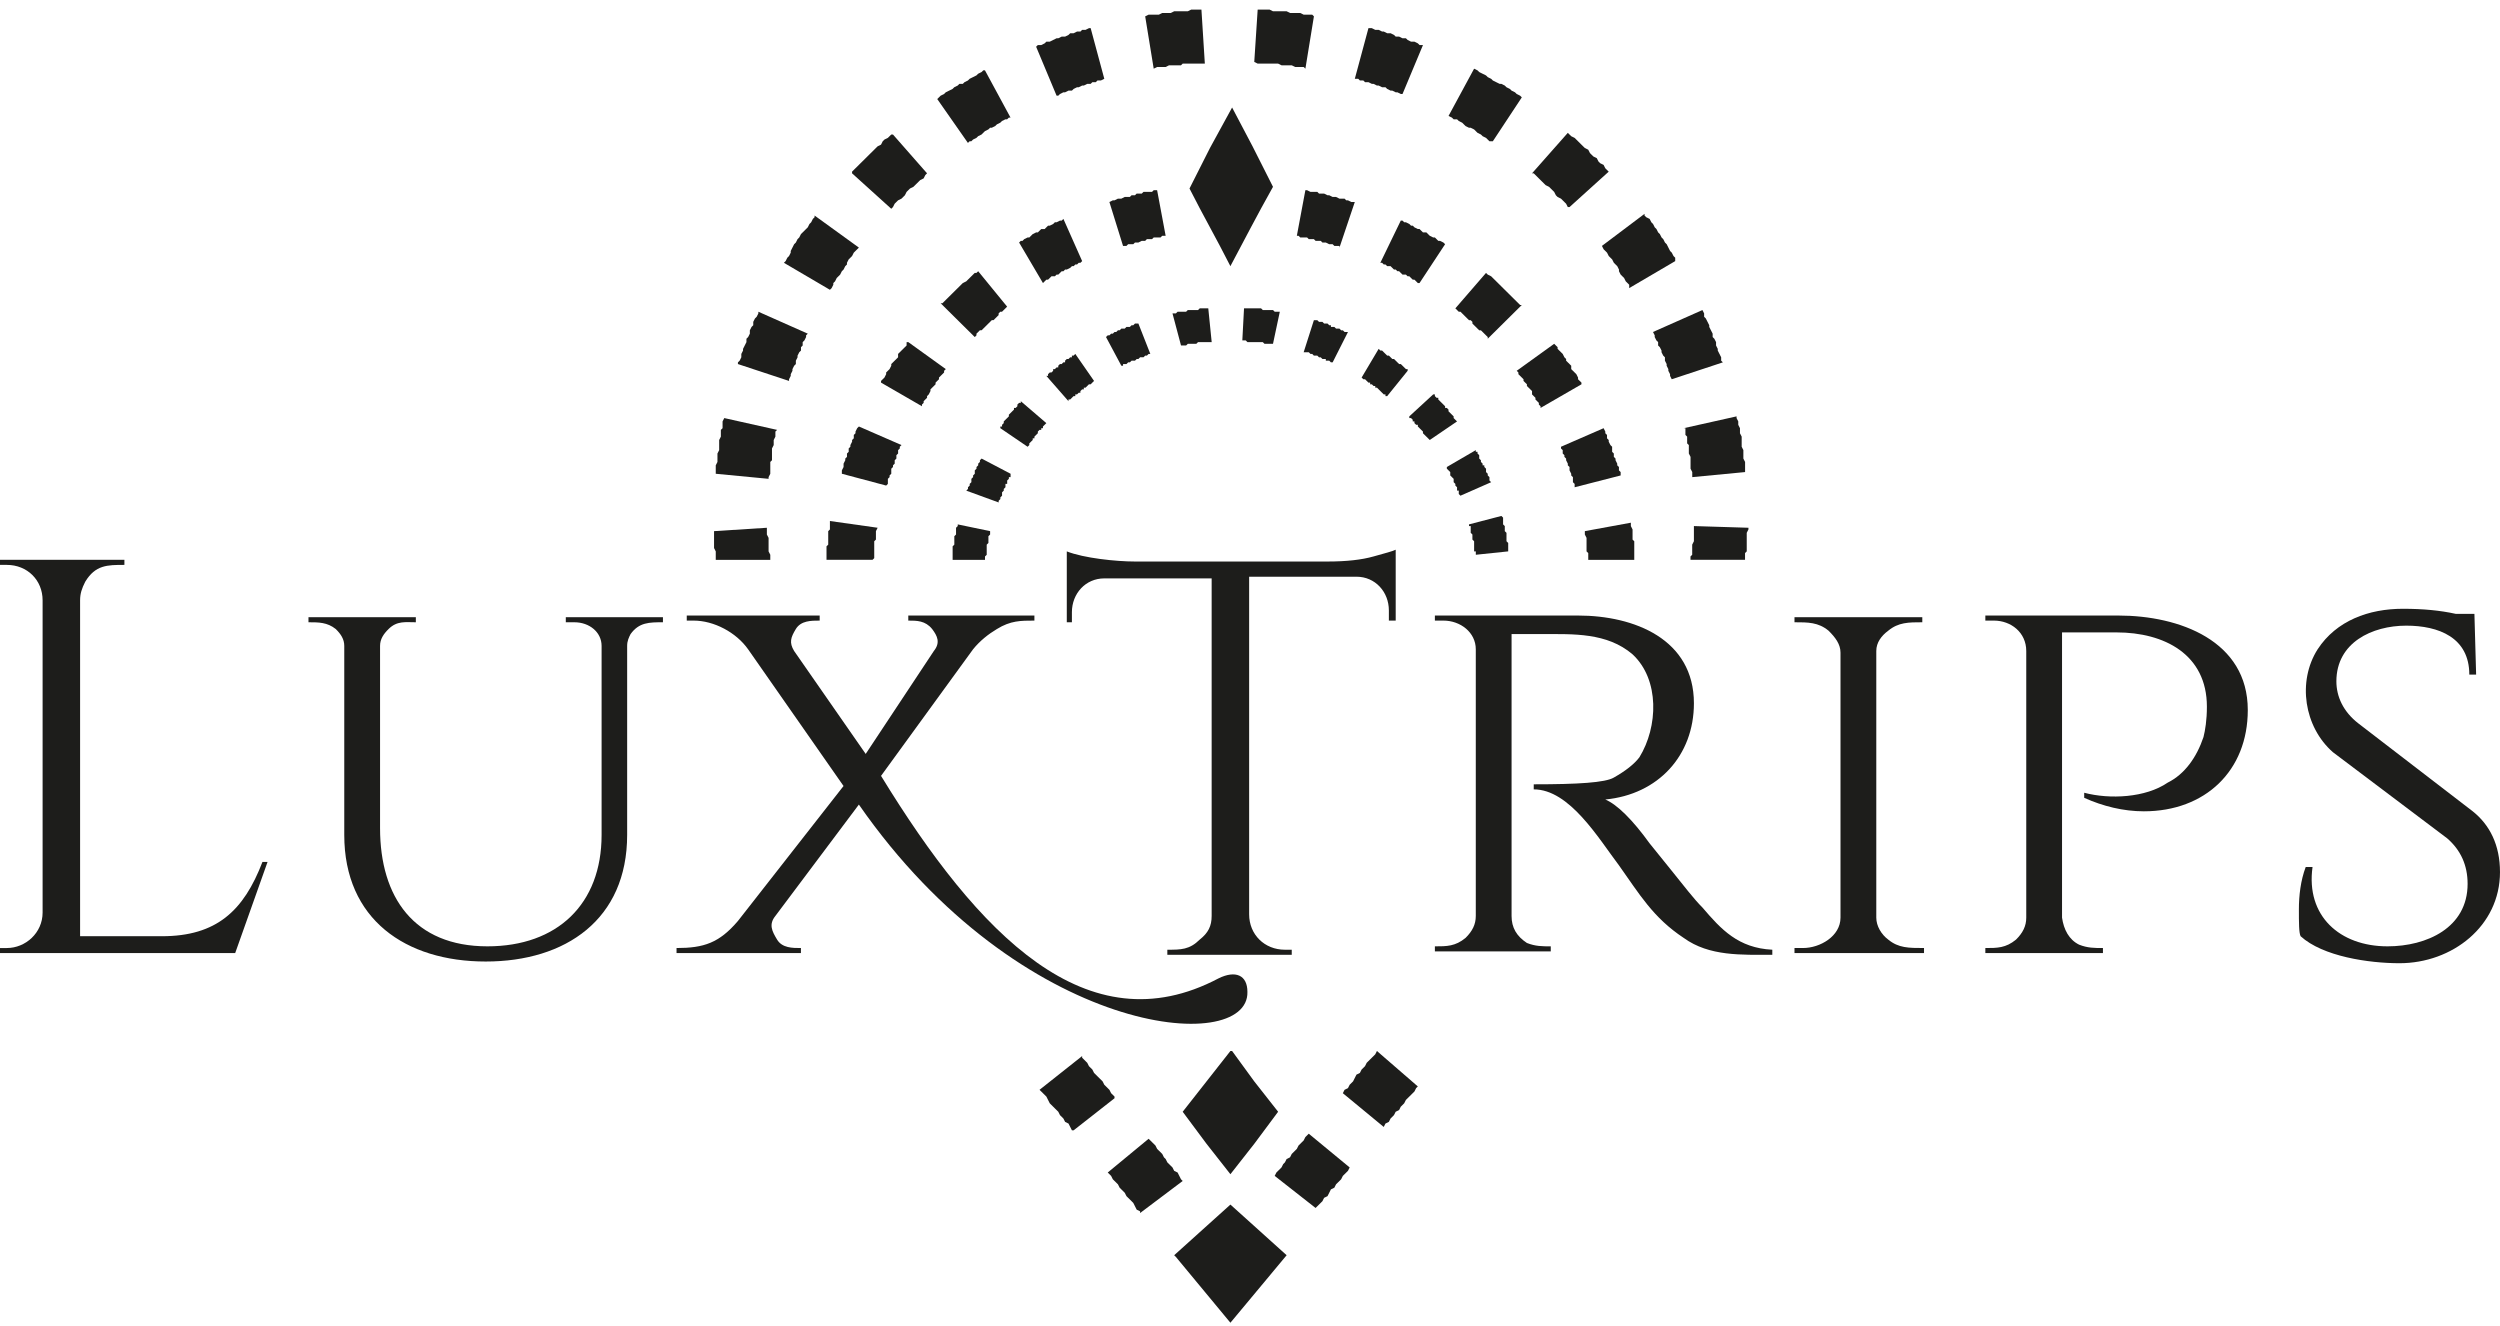 <svg width="215" height="114" viewBox="0 0 215 114" fill="none" xmlns="http://www.w3.org/2000/svg">
<path d="M126.481 45.242V45.387V45.532V45.678V45.823L126.627 45.968V46.113V46.258V46.403L126.774 46.548V46.694V46.839V46.984V47.129V47.274V47.419H126.92V47.565V47.71L129.705 47.419V47.274V47.129V46.984V46.839V46.694L129.558 46.548V46.403V46.258V46.113V45.968V45.823L129.412 45.678V45.532V45.387V45.242L129.265 45.097V44.952V44.807V44.661V44.516L129.119 44.371L126.334 45.097V45.242H126.481Z" fill="#1D1D1B"/>
<path d="M128.092 41.323V41.178V41.033L127.945 40.888V40.743L127.799 40.598V40.453V40.307L127.652 40.162V40.017H127.505V39.872L127.359 39.727V39.582L127.212 39.437V39.291V39.146L127.066 39.001V38.856H126.919V38.711L124.428 40.162V40.307L124.574 40.453L124.721 40.598V40.743V40.888L124.867 41.033L125.014 41.178V41.323V41.469L125.161 41.614V41.759L125.307 41.904V42.049V42.194H125.454V42.34V42.485L125.6 42.63L128.238 41.469L128.092 41.323Z" fill="#1D1D1B"/>
<path d="M125.158 36.098L125.012 35.953V35.807L124.865 35.662L124.719 35.517L124.572 35.372V35.227L124.425 35.082H124.279V34.937L124.132 34.791L123.986 34.646L123.839 34.501L123.693 34.356V34.211H123.546L123.4 34.066V33.92H123.253L121.201 35.807V35.953H121.348L121.494 36.098V36.243H121.641V36.388L121.787 36.533H121.934V36.678L122.081 36.824L122.227 36.969L122.374 37.114V37.259L122.52 37.404L122.667 37.549L122.813 37.694L122.96 37.84L125.305 36.243L125.158 36.098Z" fill="#1D1D1B"/>
<path d="M121.057 31.744H120.91L120.764 31.598L120.617 31.453L120.47 31.308H120.324L120.177 31.163L120.031 31.018L119.884 30.873H119.738L119.591 30.727L119.445 30.582H119.298L119.151 30.437L119.005 30.292L118.858 30.147H118.712L118.565 30.002L117.1 32.469L117.246 32.614H117.393L117.539 32.76L117.686 32.905H117.832V33.05H117.979L118.126 33.195H118.272V33.34H118.419L118.565 33.485L118.712 33.63L118.858 33.776L119.005 33.921H119.151V34.066H119.298L121.057 31.889V31.744Z" fill="#1D1D1B"/>
<path d="M112.555 30.293L112.701 30.438H112.848L112.995 30.583H113.141H113.288L113.434 30.728H113.581L113.727 30.873H113.874H114.02V31.018H114.167H114.314L114.46 31.163H114.607L115.926 28.551H115.779H115.633L115.486 28.406H115.339L115.193 28.26H115.046H114.9L114.753 28.115H114.607H114.46V27.97H114.314L114.167 27.825H114.02H113.874L113.727 27.68H113.581H113.434L113.288 27.535H113.141H112.995L112.115 30.293H112.262H112.408H112.555Z" fill="#1D1D1B"/>
<path d="M107.133 29.276L107.28 29.421H107.426H107.573H107.719H107.866H108.012H108.159H108.305H108.452H108.599L108.745 29.566H108.892H109.038H109.185H109.331H109.478L110.064 26.808H109.918H109.771H109.624L109.478 26.663H109.331H109.185H109.038H108.892H108.745H108.599L108.452 26.518H108.305H108.159H108.012H107.866H107.719H107.573H107.426H107.28H107.133H106.986L106.84 29.276H106.986H107.133Z" fill="#1D1D1B"/>
<path d="M145.676 45.387V45.677V45.823V45.968V46.258V46.403V46.548L145.529 46.839V46.984V47.274V47.419V47.709L145.383 47.855V48.145H150.073V47.855V47.564L150.219 47.419V47.129V46.839V46.548V46.403V46.113V45.823L150.366 45.532V45.387L145.676 45.242V45.387Z" fill="#1D1D1B"/>
<path d="M144.947 36.824V37.114V37.404L145.094 37.55V37.84V38.13L145.24 38.276V38.566V38.856V39.001L145.387 39.291V39.582V39.727V40.017V40.308L145.534 40.598V40.743V41.033L150.077 40.598V40.308V40.017V39.727L149.93 39.437V39.146V39.001V38.711L149.784 38.421V38.13V37.84V37.55L149.637 37.259V36.969V36.824L149.491 36.534V36.243L149.344 35.953V35.808L144.801 36.824H144.947Z" fill="#1D1D1B"/>
<path d="M142.158 28.551L142.305 28.841V28.986L142.451 29.276L142.598 29.422V29.712L142.744 29.857L142.891 30.147V30.292L143.038 30.583L143.184 30.728V31.018L143.331 31.308V31.454L143.477 31.744V31.889L143.624 32.179V32.325L143.77 32.615L148.167 31.163L148.02 31.018V30.728L147.874 30.438L147.727 30.147V30.002L147.581 29.712V29.422L147.434 29.131L147.288 28.986V28.696L147.141 28.405L146.995 28.115V27.97L146.848 27.68L146.701 27.389L146.555 27.244V26.954L146.408 26.664L142.158 28.551Z" fill="#1D1D1B"/>
<path d="M137.766 21.148L137.912 21.439L138.059 21.584L138.205 21.729L138.352 22.019L138.498 22.164L138.645 22.309L138.792 22.6L138.938 22.745L139.085 22.89L139.231 23.18V23.326L139.378 23.616L139.524 23.761L139.671 23.906L139.817 24.197L139.964 24.342L140.111 24.487V24.777L144.068 22.455V22.164L143.921 22.019L143.774 21.729L143.628 21.584L143.481 21.293L143.335 21.003L143.188 20.858L143.042 20.568L142.895 20.422L142.749 20.132L142.602 19.987L142.455 19.697L142.309 19.552L142.162 19.261L142.016 19.116L141.869 18.826L141.576 18.681L141.43 18.535V18.39L137.766 21.148Z" fill="#1D1D1B"/>
<path d="M132.047 15.052L132.34 15.343L132.487 15.488L132.633 15.633L132.78 15.778L132.926 15.923L133.219 16.069L133.366 16.214L133.513 16.359L133.659 16.504L133.806 16.794L133.952 16.939L134.245 17.084L134.392 17.23L134.538 17.375L134.685 17.52L134.832 17.81H134.978L138.349 14.762L138.202 14.617L138.056 14.472L137.909 14.181L137.616 14.036L137.47 13.891L137.323 13.601L137.03 13.456L136.883 13.311L136.737 13.165L136.59 12.875L136.297 12.73L136.151 12.585L136.004 12.44L135.711 12.149L135.564 12.004L135.418 11.859L135.125 11.714L134.978 11.569L134.832 11.424L131.754 14.907H131.9L132.047 15.052Z" fill="#1D1D1B"/>
<path d="M124.867 10.116L125.014 10.261H125.307L125.454 10.406L125.747 10.552L125.893 10.697L126.04 10.842L126.333 10.987H126.479L126.773 11.132L126.919 11.277L127.066 11.422L127.359 11.568L127.505 11.713L127.798 11.858L127.945 12.003L128.092 12.148H128.385L130.876 8.374L130.73 8.229L130.437 8.084L130.29 7.939L129.997 7.794L129.85 7.649L129.557 7.503L129.411 7.358L129.117 7.213H128.971L128.678 7.068L128.385 6.923L128.238 6.778L127.945 6.633L127.798 6.487L127.505 6.342L127.212 6.197L127.066 6.052L126.773 5.907L124.574 9.971L124.867 10.116Z" fill="#1D1D1B"/>
<path d="M116.953 6.922H117.246L117.393 7.067H117.686L117.979 7.212H118.126L118.419 7.358H118.565L118.859 7.503H119.152L119.298 7.648L119.591 7.793H119.738L120.031 7.938H120.178L120.471 8.083H120.617L122.376 3.874H122.083L121.936 3.729L121.643 3.584H121.35L121.057 3.438L120.91 3.293H120.617L120.324 3.148H120.031L119.884 3.003L119.591 2.858H119.298L119.005 2.713H118.859L118.565 2.568H118.272L117.979 2.422H117.686L116.514 6.777H116.807L116.953 6.922Z" fill="#1D1D1B"/>
<path d="M108.453 5.471H108.6H108.893H109.186H109.479H109.626H109.919L110.212 5.616H110.359H110.652H110.945H111.091L111.385 5.761H111.678H111.971H112.117L112.264 5.907L112.997 1.407L112.85 1.262H112.557H112.264H112.117L111.824 1.116H111.531H111.238H110.945L110.652 0.971H110.359H110.066H109.772H109.479L109.186 0.826H109.04H108.747H108.453H108.16L107.867 5.326L108.16 5.471H108.453Z" fill="#1D1D1B"/>
<path d="M136.297 45.823V45.968L136.443 46.259V46.404V46.549V46.839V46.984V47.13V47.42L136.59 47.565V47.71V48.001V48.146H140.547V47.855V47.71V47.42V47.275V46.984V46.839V46.549L140.4 46.404V46.114V45.968V45.678V45.533L140.254 45.243V45.097V44.952L136.297 45.678V45.823Z" fill="#1D1D1B"/>
<path d="M134.393 38.712V39.002L134.539 39.147V39.292L134.686 39.438V39.583L134.832 39.873V40.018L134.979 40.163V40.308V40.453L135.125 40.744V40.889L135.272 41.034V41.179V41.47L135.419 41.615V41.76V41.905L139.376 40.889V40.599L139.229 40.453V40.163L139.082 40.018V39.873L138.936 39.583V39.438L138.789 39.292V39.002L138.643 38.857V38.566V38.421L138.496 38.276L138.35 37.986V37.841L138.203 37.696V37.405L138.057 37.26V37.115L137.91 36.825L134.246 38.421V38.566L134.393 38.712Z" fill="#1D1D1B"/>
<path d="M130.582 32.179L130.729 32.324L130.875 32.469L131.022 32.615V32.76L131.168 32.905L131.315 33.05V33.195L131.461 33.34L131.608 33.486L131.755 33.631V33.921L131.901 34.066L132.048 34.211V34.356L132.194 34.502L132.341 34.647V34.792L132.487 34.937V35.082L136.005 33.05V32.905L135.858 32.76L135.712 32.615V32.469L135.565 32.179L135.418 32.034L135.272 31.889L135.125 31.744V31.453L134.979 31.308L134.832 31.163L134.686 31.018V30.873L134.539 30.728L134.393 30.437L134.246 30.292L134.099 30.147L133.953 30.002V29.857L133.806 29.712L133.66 29.566L130.436 31.889L130.582 32.034V32.179Z" fill="#1D1D1B"/>
<path d="M130.729 26.228L130.583 26.083L130.436 25.938L130.29 25.793L130.143 25.648L129.997 25.503L129.85 25.357L129.703 25.212L129.557 25.067L129.41 24.922L129.264 24.777L129.117 24.632L128.971 24.486L128.824 24.341L128.678 24.196L128.531 24.051L128.384 23.906L128.238 23.761L127.945 23.616L127.798 23.471L125.16 26.519L125.307 26.664L125.453 26.809H125.6L125.746 26.954L125.893 27.099L126.039 27.244L126.186 27.39L126.333 27.535H126.479L126.626 27.68V27.825L126.772 27.97L126.919 28.115L127.065 28.261L127.212 28.406H127.359L127.505 28.551L127.652 28.696L127.798 28.841L127.945 28.986V29.131L130.876 26.228H130.729Z" fill="#1D1D1B"/>
<path d="M122.08 19.696H121.933L121.64 19.551L121.494 19.405H121.347L121.2 19.26L120.907 19.115H120.761L120.614 18.97H120.468L118.709 22.599H118.856L119.002 22.744H119.149L119.295 22.889H119.588L119.735 23.034L119.881 23.179H120.028L120.175 23.325H120.321L120.468 23.47L120.614 23.615H120.907L121.054 23.76H121.2L121.347 23.905L121.494 24.05H121.64L121.787 24.195L121.933 24.341H122.08L124.278 21.002L124.132 20.857L123.838 20.712H123.692L123.545 20.567L123.399 20.422H123.252L122.959 20.276L122.813 20.131L122.666 19.986H122.373L122.226 19.841L122.08 19.696Z" fill="#1D1D1B"/>
<path d="M112.702 16.503L112.409 16.358H112.262L111.529 20.277H111.676L111.822 20.422H112.116H112.262H112.409L112.555 20.567H112.848H112.995L113.141 20.712H113.288H113.581L113.728 20.858H113.874H114.021L114.314 21.003H114.46H114.607L114.754 21.148H115.047H115.193V21.293L116.512 17.374H116.366H116.219L115.926 17.229H115.779L115.633 17.084H115.34H115.193L114.9 16.939H114.754H114.607L114.314 16.793H114.167L113.874 16.648H113.728H113.435L113.288 16.503H113.141H112.848H112.702Z" fill="#1D1D1B"/>
<path d="M112.554 97.498L112.261 97.789L112.115 98.079L111.968 98.224L111.675 98.514L111.528 98.805L111.382 98.95L111.089 99.24L110.942 99.53L110.649 99.676L110.502 99.966L110.356 100.111L110.209 100.401L109.916 100.692L109.77 100.837L109.623 101.127L113.14 103.885L113.287 103.74L113.58 103.45L113.727 103.304L113.873 103.014L114.166 102.869L114.313 102.579L114.459 102.288L114.753 102.143L114.899 101.853L115.046 101.708L115.339 101.417L115.485 101.127L115.632 100.982L115.925 100.692L116.072 100.401L112.554 97.498Z" fill="#1D1D1B"/>
<path d="M118.269 90.676L117.976 90.966L117.829 91.112L117.536 91.402L117.39 91.692L117.097 91.982L116.95 92.273L116.657 92.418L116.51 92.708L116.364 92.999L116.071 93.289L115.924 93.579L115.631 93.724L115.484 94.015L119.002 96.918L119.148 96.627L119.441 96.482L119.588 96.192L119.881 95.901L120.028 95.611L120.321 95.466L120.467 95.176L120.76 94.885L120.907 94.595L121.2 94.305L121.347 94.16L121.64 93.869L121.786 93.579L121.933 93.434L118.416 90.386L118.269 90.676Z" fill="#1D1D1B"/>
<path d="M105.814 22.89C107.133 20.422 108.013 18.68 109.478 16.067L107.719 12.584L105.961 9.245L104.056 12.729L102.297 16.212C103.469 18.535 104.642 20.567 105.814 22.89Z" fill="#1D1D1B"/>
<path d="M83.388 12.147H83.535L83.681 12.002L83.974 11.857L84.121 11.712L84.414 11.567L84.561 11.421L84.707 11.276L85 11.131L85.147 10.986H85.293L85.587 10.841L85.733 10.696L86.026 10.55L86.173 10.405L86.466 10.26H86.612L86.759 10.115H86.906L84.707 6.051H84.561L84.414 6.196L84.121 6.341L83.974 6.486L83.681 6.631L83.388 6.777L83.242 6.922L82.948 7.067L82.802 7.212H82.509L82.362 7.357L82.069 7.502L81.922 7.647L81.629 7.793L81.336 7.938L81.19 8.083L80.897 8.228L80.75 8.373L80.603 8.518L83.242 12.292L83.388 12.147Z" fill="#1D1D1B"/>
<path d="M91.89 34.356H92.036L92.183 34.211L92.329 34.066H92.476V33.921H92.622L92.769 33.776H92.915V33.631L93.062 33.486H93.209V33.34H93.355L93.502 33.195L93.648 33.05H93.795L93.941 32.905L94.088 32.76L92.476 30.437L92.329 30.582H92.183V30.728H92.036L91.89 30.873H91.743L91.597 31.018V31.163H91.45L91.303 31.308H91.157L91.01 31.453V31.599H90.864L90.717 31.744H90.571V31.889L90.424 32.034H90.278L90.131 32.179V32.324H89.984L91.89 34.502V34.356Z" fill="#1D1D1B"/>
<path d="M89.841 24.197L89.987 24.051H90.134L90.281 23.906L90.427 23.761H90.72L90.867 23.616H91.013L91.16 23.471L91.306 23.326H91.453L91.6 23.18H91.746L92.039 23.035L92.186 22.89H92.332L92.479 22.745H92.626L92.772 22.6H92.919L93.065 22.455L91.453 18.826L91.306 18.971H91.16L90.867 19.116H90.72L90.574 19.261L90.281 19.407H90.134L89.987 19.552L89.841 19.697H89.548L89.401 19.842L89.255 19.987H89.108L88.815 20.132L88.668 20.277L88.522 20.423H88.375L88.082 20.568L87.936 20.713H87.789L87.643 20.858L89.694 24.342L89.841 24.197Z" fill="#1D1D1B"/>
<path d="M71.52 24.778L71.666 24.487V24.342L71.813 24.197L71.959 23.907L72.106 23.762L72.252 23.616L72.399 23.326L72.546 23.181L72.692 22.891L72.839 22.746V22.6L72.985 22.31L73.132 22.165L73.278 22.02L73.425 21.73L73.571 21.584L73.718 21.439L73.865 21.294L70.054 18.536V18.681L69.907 18.826L69.761 19.117L69.614 19.262L69.468 19.552L69.321 19.697L69.028 19.988L68.882 20.133L68.735 20.423L68.588 20.568L68.442 20.859L68.295 21.004L68.149 21.294L68.002 21.584V21.73L67.856 22.02L67.709 22.165L67.563 22.455L67.416 22.6L71.373 24.923L71.52 24.778Z" fill="#1D1D1B"/>
<path d="M76.648 17.954L76.795 17.809L76.941 17.519L77.088 17.374L77.234 17.229L77.528 17.083L77.674 16.938L77.821 16.793L77.967 16.503L78.114 16.358L78.26 16.212L78.553 16.067L78.7 15.922L78.847 15.777L78.993 15.632L79.14 15.487L79.433 15.342L79.579 15.051L79.726 14.906L76.795 11.568H76.648L76.502 11.713L76.355 11.858L76.062 12.003L75.915 12.148L75.769 12.438L75.476 12.584L75.329 12.729L75.183 12.874L74.889 13.164L74.743 13.309L74.596 13.455L74.45 13.6L74.157 13.89L74.01 14.035L73.864 14.18L73.57 14.471L73.424 14.616L73.277 14.761V14.906L76.648 17.954Z" fill="#1D1D1B"/>
<path d="M83.976 28.84V28.695L84.123 28.55L84.269 28.405H84.416L84.562 28.26L84.709 28.115L84.856 27.97L85.002 27.824L85.149 27.679L85.295 27.534H85.442L85.588 27.389L85.735 27.244L85.881 27.099V26.953L86.028 26.808H86.174L86.321 26.663L86.468 26.518L86.614 26.373L84.123 23.325L83.976 23.47H83.83L83.683 23.615L83.537 23.76L83.39 23.905L83.243 24.05L83.097 24.196L82.804 24.341L82.657 24.486L82.511 24.631L82.364 24.776L82.217 24.921L82.071 25.067L81.924 25.212L81.778 25.357L81.631 25.502L81.485 25.647L81.338 25.792L81.192 25.938L81.045 26.083H80.898L83.83 28.986L83.976 28.84Z" fill="#1D1D1B"/>
<path d="M91.013 8.228L91.159 8.083L91.452 7.938H91.599L91.892 7.793H92.185L92.332 7.648L92.625 7.503H92.771L93.064 7.358H93.211L93.504 7.212H93.797L93.944 7.067H94.237L94.383 6.922H94.677L94.97 6.777L93.797 2.422H93.651L93.358 2.568H93.064L92.918 2.713H92.625L92.332 2.858H92.039L91.892 3.003L91.599 3.148H91.306L91.013 3.293H90.866L90.573 3.438L90.28 3.584H89.987L89.84 3.729L89.547 3.874H89.254L89.107 4.019L90.866 8.228H91.013Z" fill="#1D1D1B"/>
<path d="M99.219 5.907L99.512 5.761H99.805H99.952H100.245L100.538 5.616H100.685H100.978H101.271H101.564L101.711 5.471H102.004H102.297H102.443H102.736H103.03H103.323H103.469H103.616L103.323 0.826H103.03H102.736H102.443L102.15 0.971H101.857H101.564H101.271H100.978L100.685 1.116H100.392H100.098H99.952L99.659 1.262H99.366H99.073H98.779L98.486 1.407L99.219 5.907Z" fill="#1D1D1B"/>
<path d="M101.713 29.711H101.86H102.006L102.153 29.566H102.3H102.446H102.593H102.739H102.886L103.032 29.421H103.179H103.325H103.472H103.619H103.765H103.912H104.058H104.205L103.912 26.518H103.765H103.619H103.472H103.325H103.179L103.032 26.663H102.886H102.739H102.593H102.446H102.3H102.153L102.006 26.808H101.86H101.713H101.567H101.42H101.274L101.127 26.953H100.981H100.834L101.567 29.711H101.713Z" fill="#1D1D1B"/>
<path d="M96.727 21.148H96.874L97.02 21.003H97.167H97.46L97.607 20.858H97.753H97.9L98.193 20.712H98.339H98.486L98.632 20.567H98.926H99.072L99.219 20.422H99.365H99.658H99.805L99.951 20.277H100.245L99.512 16.358H99.219L99.072 16.503H98.779H98.632H98.339L98.193 16.648H97.9H97.753L97.607 16.793H97.314L97.167 16.939H96.874H96.727L96.434 17.084H96.287H96.141L95.848 17.229H95.701L95.408 17.374L96.581 21.148H96.727Z" fill="#1D1D1B"/>
<path d="M61.408 46.114V46.404V46.549V46.839V47.13L61.555 47.42V47.565V47.855V48.146H66.245V47.855V47.71L66.098 47.42V47.275V46.984V46.839V46.694V46.404V46.259L65.951 45.968V45.823V45.678V45.388L61.408 45.678V45.823V46.114Z" fill="#1D1D1B"/>
<path d="M96.436 31.453H96.583V31.308H96.729H96.876L97.022 31.163H97.169L97.316 31.018H97.462H97.609L97.755 30.873H97.902L98.048 30.727H98.195H98.341L98.488 30.582H98.635L98.781 30.437H98.928L97.902 27.825H97.755H97.609L97.462 27.97H97.316L97.169 28.115H97.022H96.876L96.729 28.26H96.583H96.436L96.29 28.405H96.143L95.996 28.55H95.85L95.703 28.695H95.557L95.41 28.84H95.264L95.117 28.986L96.436 31.453Z" fill="#1D1D1B"/>
<path d="M86.762 35.663V35.808L86.615 35.953L86.469 36.098L86.322 36.243V36.389L86.176 36.534V36.679H86.029V36.824L88.374 38.421L88.521 38.275V38.13L88.667 37.985L88.814 37.84V37.695H88.96V37.55L89.107 37.404L89.254 37.259V37.114L89.4 36.969H89.547V36.824H89.693V36.679L89.84 36.534L89.986 36.389L87.788 34.502V34.647H87.641L87.495 34.792V34.937L87.348 35.082H87.202V35.227L87.055 35.372L86.909 35.517L86.762 35.663Z" fill="#1D1D1B"/>
<path d="M85.884 43.066L86.031 42.92V42.775L86.177 42.63V42.485V42.34L86.324 42.195V42.05L86.47 41.904V41.759V41.614H86.617V41.469V41.324L86.763 41.179V41.033H86.91V40.888V40.743L84.419 39.437L84.272 39.582V39.727L84.126 39.872V40.017L83.979 40.163V40.308L83.832 40.453V40.598V40.743L83.686 40.888V41.033L83.539 41.179V41.324V41.469L83.393 41.614V41.759L83.246 41.904V42.05L83.1 42.195L85.884 43.211V43.066Z" fill="#1D1D1B"/>
<path d="M101.566 101.418L101.419 101.127L101.273 100.837L100.979 100.692L100.833 100.401L100.686 100.256L100.393 99.966L100.247 99.676L100.1 99.531L99.954 99.24L99.66 98.95L99.514 98.805L99.367 98.514L99.074 98.224L98.928 98.079L98.781 97.934L95.264 100.837L95.557 101.127L95.703 101.418L95.85 101.563L96.143 101.853L96.29 102.143L96.436 102.288L96.729 102.579L96.876 102.869L97.022 103.014L97.316 103.304L97.462 103.45L97.609 103.74L97.755 104.03L98.048 104.175V104.321L101.712 101.563L101.566 101.418Z" fill="#1D1D1B"/>
<path d="M95.849 94.305L95.556 94.014L95.409 93.724L95.263 93.579L94.97 93.289L94.823 92.998L94.53 92.708L94.383 92.563L94.09 92.273L93.944 91.982L93.651 91.692L93.504 91.402L93.357 91.257L93.064 90.966V90.821L89.4 93.724L89.547 93.869L89.694 94.014L89.987 94.305L90.133 94.595L90.28 94.885L90.573 95.176L90.719 95.321L91.013 95.611L91.159 95.901L91.452 96.192L91.599 96.482L91.892 96.627L92.038 96.918L92.185 97.208H92.332L95.849 94.45V94.305Z" fill="#1D1D1B"/>
<path d="M66.098 41.034L66.245 40.744V40.599V40.308V40.018V39.728L66.391 39.582V39.292V39.002V38.857V38.566L66.538 38.276V38.131V37.841L66.684 37.55V37.405V37.115L66.831 36.97L62.288 35.954L62.141 36.244V36.534V36.825L61.994 36.97V37.26V37.55L61.848 37.841V38.131V38.421V38.712L61.701 39.002V39.147V39.437V39.728L61.555 40.018V40.308V40.599V40.744L66.098 41.179V41.034Z" fill="#1D1D1B"/>
<path d="M100.979 107.949L101.125 108.094L105.815 113.755L110.651 107.949L105.815 103.594L100.979 107.949Z" fill="#1D1D1B"/>
<path d="M105.815 90.386L103.763 92.999L101.711 95.611L103.763 98.369L105.815 100.982L107.866 98.369L109.918 95.611L107.866 92.999L105.961 90.386H105.815Z" fill="#1D1D1B"/>
<path d="M71.373 44.807V45.097V45.242V45.532L71.227 45.678V45.968V46.113V46.403V46.548V46.839L71.08 46.984V47.274V47.419V47.71V47.855V48.145H75.037L75.184 48V47.71V47.565V47.419V47.129V46.984V46.839V46.548L75.33 46.403V46.258V45.968V45.823V45.678L75.477 45.387L71.373 44.807Z" fill="#1D1D1B"/>
<path d="M67.858 32.615L68.004 32.325V32.18L68.151 31.89V31.744L68.297 31.454L68.444 31.309V31.019L68.59 30.729V30.583L68.737 30.293L68.884 30.148V29.858L69.03 29.712V29.422L69.177 29.277L69.323 28.987V28.841L69.47 28.696L65.22 26.809V26.954L65.073 27.245L64.927 27.39L64.78 27.68V27.971L64.633 28.116L64.487 28.406V28.696L64.34 28.987L64.194 29.132V29.422L64.047 29.712L63.901 30.003V30.148L63.754 30.438V30.729L63.608 31.019L63.461 31.164V31.309L67.858 32.761V32.615Z" fill="#1D1D1B"/>
<path d="M79.287 34.791L79.433 34.646V34.501L79.58 34.356L79.727 34.211V34.066L79.873 33.92L80.02 33.63V33.485L80.166 33.34L80.313 33.195L80.459 33.05V32.904L80.606 32.759L80.752 32.614V32.469L80.899 32.324L81.046 32.179L81.192 32.033V31.888L81.339 31.743L78.114 29.421H77.968V29.711L77.821 29.856L77.675 30.001L77.528 30.146L77.382 30.292L77.235 30.437V30.727L77.088 30.872L76.942 31.017L76.795 31.163L76.649 31.308V31.453L76.502 31.743L76.356 31.888L76.209 32.033V32.179L76.063 32.469L75.916 32.614L75.769 32.759V32.904L79.287 34.937V34.791Z" fill="#1D1D1B"/>
<path d="M76.211 41.759L76.357 41.614V41.469V41.179L76.504 41.033V40.888L76.65 40.743V40.453V40.308L76.797 40.163V40.017L76.944 39.872V39.582L77.09 39.437V39.292V39.147L77.237 39.001V38.711L77.383 38.566V38.421L77.53 38.276L73.866 36.679L73.719 36.824L73.573 37.114V37.26L73.426 37.405V37.695L73.28 37.84V37.985L73.133 38.276V38.421L72.987 38.566V38.856L72.84 39.001V39.292L72.694 39.437V39.582L72.547 39.872V40.017V40.163L72.4 40.453V40.598V40.743L76.211 41.759Z" fill="#1D1D1B"/>
<path d="M84.71 48.001V47.856L84.857 47.711V47.566V47.42V47.275V47.13V46.985V46.84L85.004 46.695V46.549V46.404V46.259V46.114L85.15 45.969V45.824V45.678L82.365 45.098V45.243L82.219 45.388V45.533V45.678V45.824V45.969L82.072 46.114V46.259V46.404V46.549V46.695V46.84L81.926 46.985V47.13V47.275V47.42V47.566V47.711V47.856V48.001V48.146H84.71V48.001Z" fill="#1D1D1B"/>
<path d="M212.654 69.773L202.835 62.225C201.516 61.209 200.929 59.903 200.929 58.596C200.929 55.258 204.007 53.806 206.938 53.806C209.723 53.806 212.361 54.822 212.361 58.016H212.947L212.8 52.79H211.188C209.869 52.5 208.404 52.355 206.645 52.355C203.714 52.355 200.929 53.371 199.317 55.838C197.559 58.596 198.145 62.515 200.636 64.693L210.456 72.096C211.628 73.112 212.214 74.418 212.214 76.015C212.214 79.789 208.697 81.385 205.326 81.385C201.222 81.385 198.291 78.773 198.878 74.563H198.291C197.852 75.724 197.705 77.031 197.705 78.192C197.705 79.353 197.705 80.224 197.852 80.514C199.757 82.256 203.714 82.837 206.352 82.837C210.895 82.837 214.999 79.644 214.999 74.999C214.999 72.676 214.119 70.934 212.654 69.773Z" fill="#1D1D1B"/>
<path d="M162.387 80.804C161.801 80.369 161.361 79.643 161.361 78.917V55.983C161.361 55.257 161.801 54.676 162.387 54.241C163.266 53.515 164.145 53.515 165.318 53.515V53.08H154.326V53.515C155.499 53.515 156.378 53.515 157.257 54.241C157.844 54.822 158.283 55.402 158.283 56.128V78.917C158.283 80.514 156.525 81.53 155.059 81.53H154.326V81.965H165.465V81.53C164.145 81.53 163.266 81.53 162.387 80.804Z" fill="#1D1D1B"/>
<path d="M146.41 78.047C145.677 77.322 144.798 76.16 143.625 74.709C142.453 73.257 141.867 72.531 141.867 72.531C140.401 70.499 139.082 69.193 138.056 68.757C142.599 68.322 145.677 64.984 145.677 60.484C145.677 54.968 140.548 52.936 135.711 52.936H123.4V53.371H124.133C125.599 53.371 126.918 54.387 126.918 55.839V78.773C126.918 79.499 126.625 80.079 126.038 80.66C125.159 81.386 124.426 81.386 123.4 81.386V81.821H133.366V81.386C132.633 81.386 132.047 81.386 131.314 81.096C130.435 80.515 129.995 79.789 129.995 78.773V54.532H132.633C135.272 54.532 138.203 54.387 140.401 56.274C142.746 58.452 142.599 62.516 140.987 65.129C140.548 65.709 139.815 66.29 138.789 66.871C138.056 67.306 135.711 67.451 131.901 67.451V67.886C134.978 67.886 137.47 72.096 139.229 74.418C140.987 76.886 142.16 78.918 144.798 80.66C146.996 82.257 149.781 82.112 152.419 82.112V81.676C149.488 81.531 148.022 79.934 146.41 78.047Z" fill="#1D1D1B"/>
<path d="M120.03 53.371V47.275C119.737 47.42 119.15 47.565 118.124 47.855C117.099 48.146 115.78 48.291 114.167 48.291H97.606C95.994 48.291 93.21 48 91.744 47.42V53.516H92.184V52.645C92.184 51.049 93.356 49.742 94.968 49.742H104.202V78.773C104.202 79.644 103.908 80.224 103.176 80.805C102.296 81.676 101.563 81.676 100.391 81.676V82.111H111.09V81.676H110.503C108.745 81.676 107.426 80.37 107.426 78.628V49.597H116.659C118.271 49.597 119.443 50.904 119.443 52.5V53.371H120.03Z" fill="#1D1D1B"/>
<path d="M182.172 52.936H170.74V53.371H171.473C172.939 53.371 174.258 54.387 174.258 55.984V78.918C174.258 79.644 173.964 80.225 173.378 80.805C172.499 81.531 171.766 81.531 170.74 81.531V81.966H180.853V81.531C180.12 81.531 179.534 81.531 178.801 81.241C177.922 80.805 177.482 79.934 177.335 78.918V54.387H182.025C186.129 54.387 189.793 56.274 189.793 60.774C189.793 61.935 189.646 62.806 189.5 63.387C188.913 65.129 187.887 66.58 186.422 67.306C184.517 68.612 181.439 68.757 179.241 68.177V68.612C180.853 69.338 182.611 69.773 184.37 69.773C189.646 69.773 193.31 66.29 193.31 61.064C193.31 55.113 187.448 52.936 182.172 52.936Z" fill="#1D1D1B"/>
<path d="M107.278 85.305C107.278 83.853 106.252 83.418 104.787 84.144C93.502 90.095 84.122 80.37 75.769 66.725L83.683 55.839C84.269 55.113 85.002 54.532 85.734 54.097C86.907 53.371 87.786 53.371 88.959 53.371V52.936H78.113V53.371C78.846 53.371 79.579 53.371 80.165 54.097C80.605 54.678 80.898 55.258 80.312 55.984L74.45 64.838L68.294 55.984C67.854 55.258 68.001 54.823 68.441 54.097C68.88 53.371 69.76 53.371 70.492 53.371V52.936H59.061V53.371H59.647C61.406 53.371 63.311 54.387 64.337 55.839L72.544 67.596L63.458 79.209C61.846 81.095 60.527 81.531 58.182 81.531V81.966H68.88V81.531C68.147 81.531 67.268 81.531 66.829 80.805C66.389 80.079 66.096 79.499 66.682 78.773L73.863 69.193C87.786 89.224 107.425 90.821 107.278 85.305Z" fill="#1D1D1B"/>
<path d="M13.923 80.515H6.888V51.629C6.888 51.049 7.035 50.613 7.328 50.032C8.207 48.581 9.233 48.581 10.699 48.581V48.145H0V48.581H0.586C2.345 48.581 3.664 49.887 3.664 51.629V78.483C3.664 80.224 2.198 81.531 0.586 81.531H0V81.966H20.225L23.009 74.128H22.57C20.958 78.337 18.613 80.515 13.923 80.515Z" fill="#1D1D1B"/>
<path d="M48.659 53.515H49.392C50.711 53.515 51.737 54.386 51.737 55.547V71.805C51.737 77.756 47.927 81.385 41.918 81.385C35.616 81.385 32.685 77.175 32.685 71.224V55.547C32.685 54.967 32.978 54.531 33.417 54.096C34.15 53.37 34.883 53.515 35.762 53.515V53.08H26.529V53.515C27.409 53.515 28.141 53.515 28.874 54.096C29.314 54.531 29.607 54.967 29.607 55.547V71.805C29.607 79.062 34.883 82.691 41.771 82.691C48.659 82.691 53.935 79.062 53.935 71.805V55.547C53.935 55.112 54.082 54.822 54.229 54.531C54.961 53.515 55.841 53.515 57.013 53.515V53.08H48.659V53.515Z" fill="#1D1D1B"/>
</svg>
